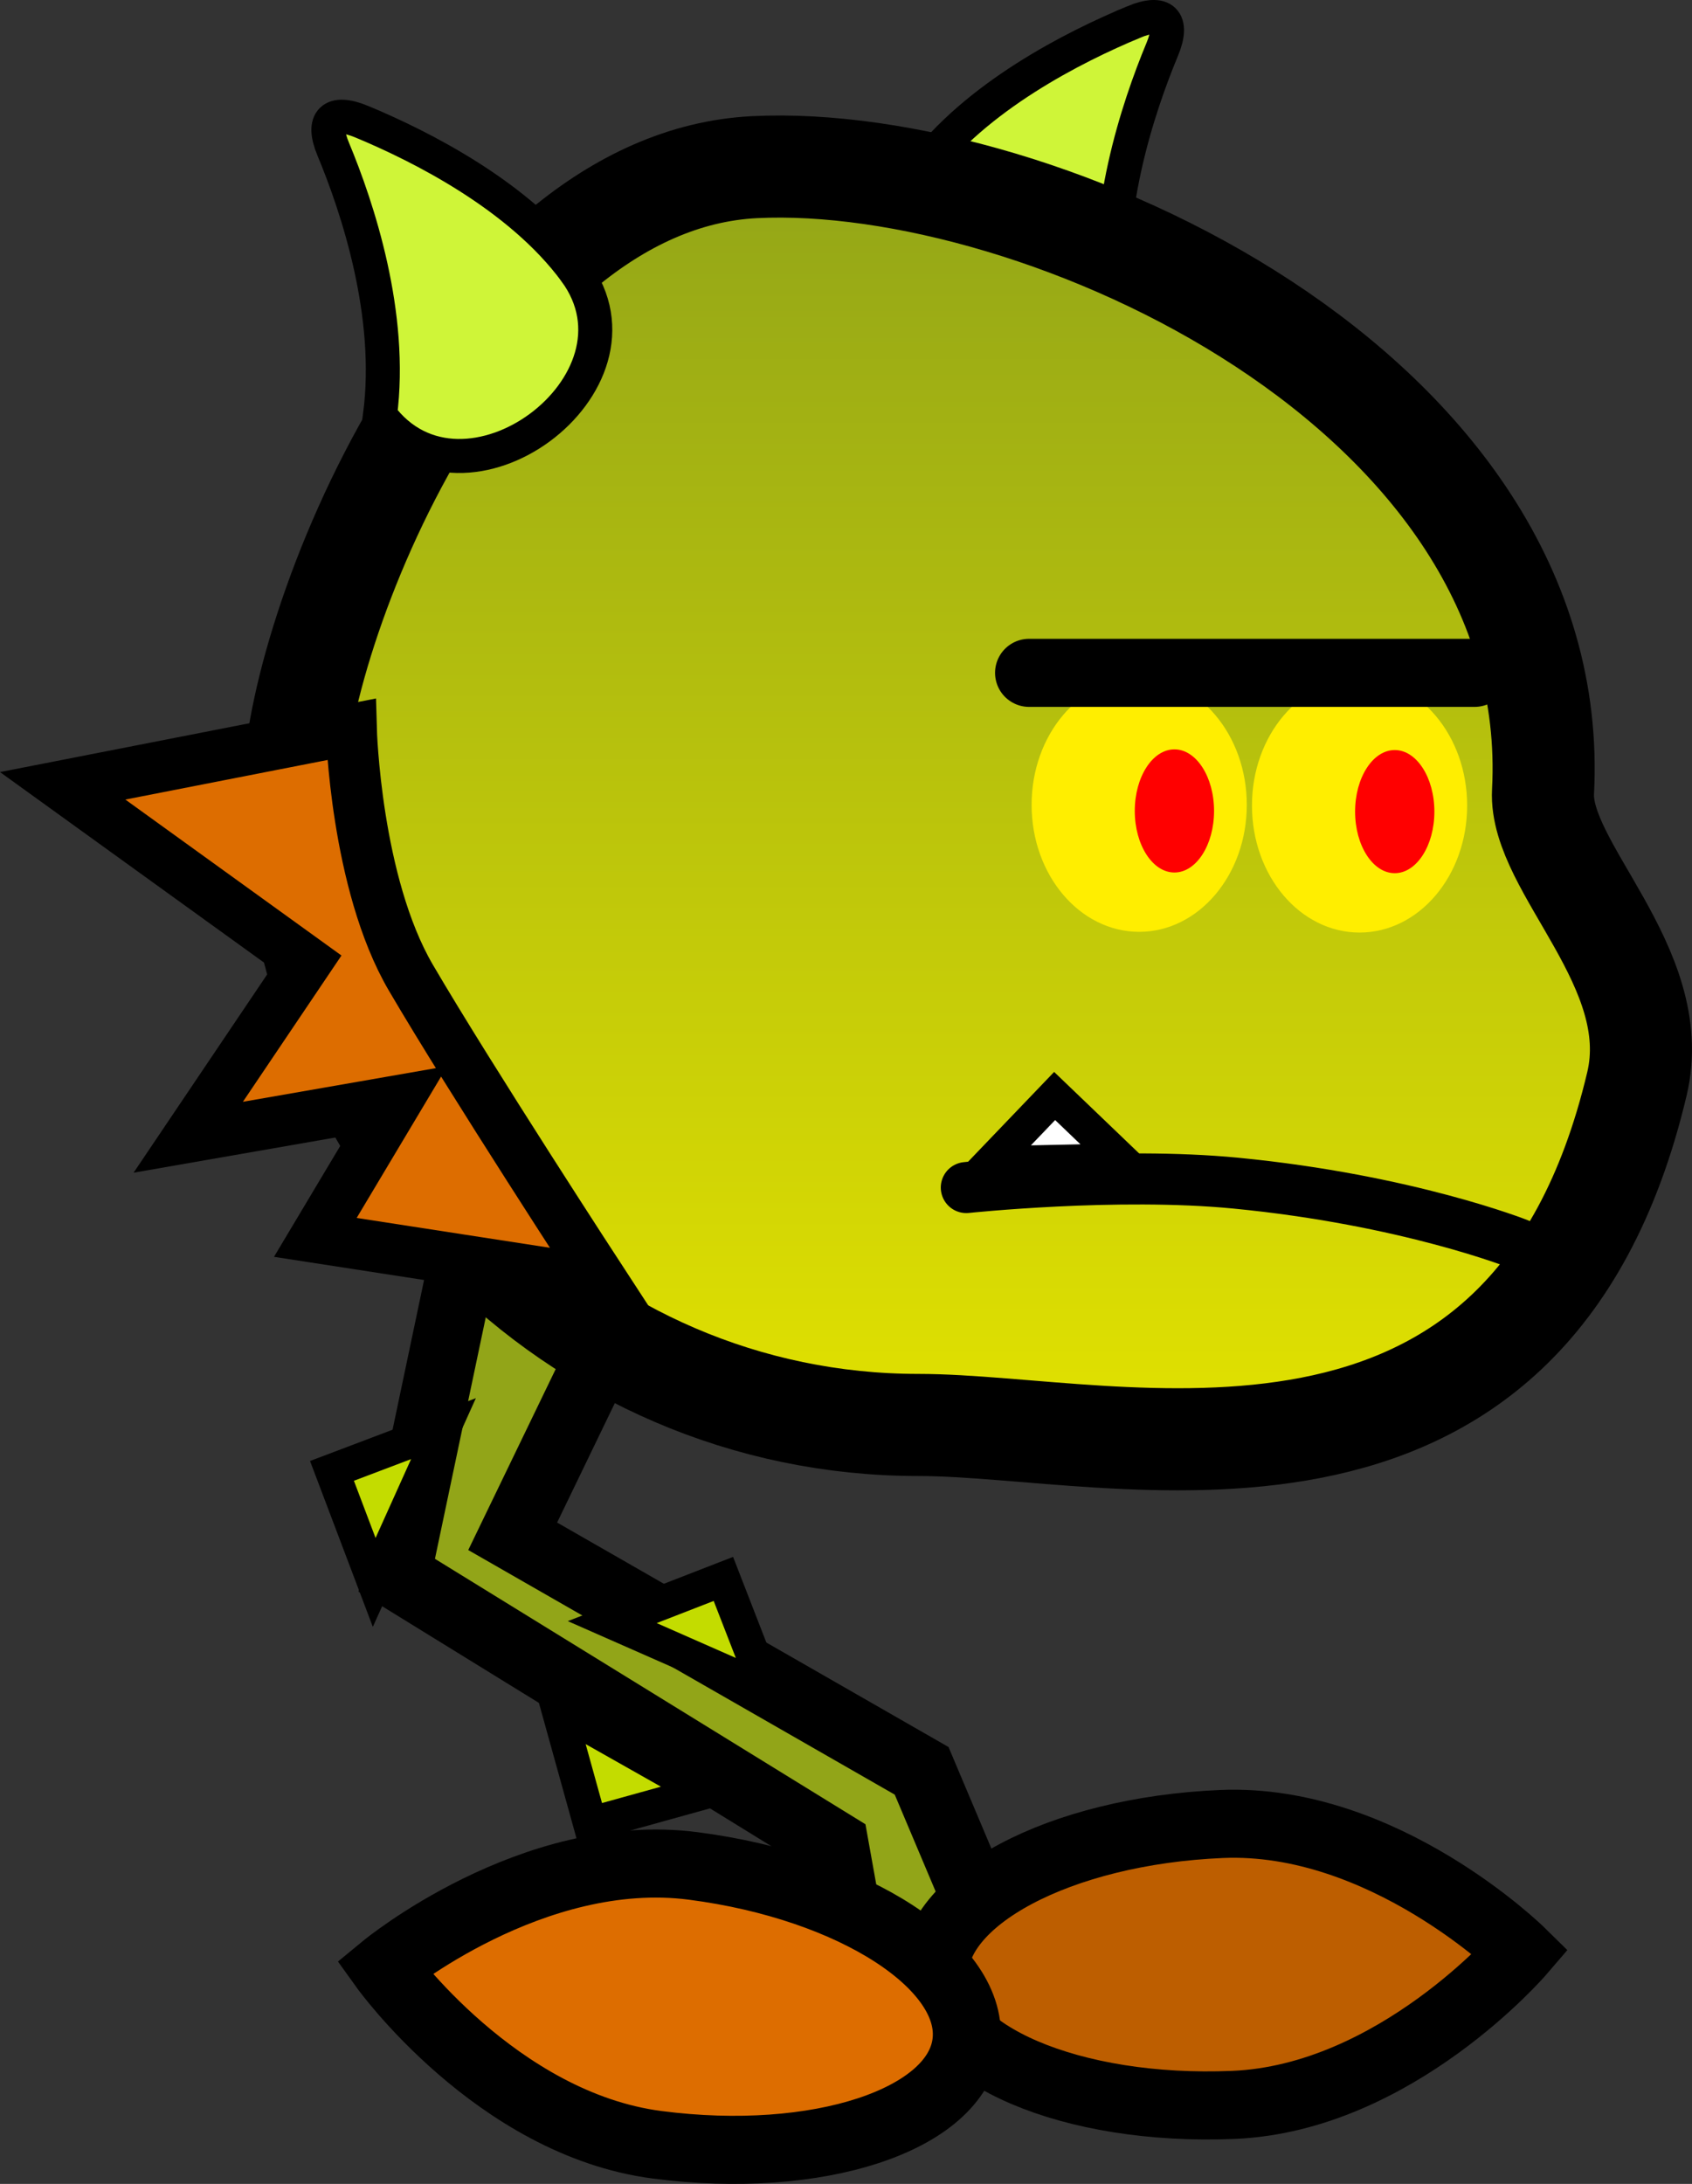 <svg version="1.1" xmlns="http://www.w3.org/2000/svg" xmlns:xlink="http://www.w3.org/1999/xlink" width="49.725" height="64.162" viewBox="0,0,49.725,64.162"><rect x="0" y="0" width="49.725" height="64.162" fill="#333333" stroke="none"/><defs><linearGradient x1="236.712" y1="143.486" x2="236.712" y2="180.704" gradientUnits="userSpaceOnUse" id="color-1"><stop offset="0" stop-color="#92a518"/><stop offset="1" stop-color="#e1e100"/></linearGradient></defs><g transform="translate(-209.722,-138.84)"><g data-paper-data="{&quot;isPaintingLayer&quot;:true}" fill-rule="nonzero" stroke-linejoin="miter" stroke-miterlimit="10" stroke-dasharray="" stroke-dashoffset="0" style="mix-blend-mode: normal"><g stroke="#000000" stroke-linecap="butt"><path d="M235.043,197.464l-0.792,-4.411l-12.87,-7.933l2.57,-12.211l4.166,4.182l-3.328,6.885l12.018,6.89l2.734,6.473z" fill="#92a518" stroke-width="2"/><path d="M220.719,185.331l-1.241,-3.277l3.277,-1.241z" fill="#c3dc00" stroke-width="1"/><path d="M227.715,186.497l3.266,-1.269l1.269,3.266z" fill="#c3dc00" stroke-width="1"/><path d="M230.442,191.491l-3.376,0.937l-0.937,-3.376z" fill="#c3dc00" stroke-width="1"/></g><g><path d="M243.038,139.487c0.874,-0.364 1.19,-0.037 0.842,0.799c-0.72,1.73 -1.763,4.866 -1.378,7.822c-2.439,3.306 -8.173,-0.924 -5.734,-4.23c1.626,-2.204 4.521,-3.663 6.27,-4.39z" data-paper-data="{&quot;origRot&quot;:0,&quot;index&quot;:null}" fill="#cff538" stroke="#000000" stroke-width="1" stroke-linecap="butt"/><path d="M255.069,162.095c-0.117,2.228 3.575,5.149 2.76,8.588c-3.219,13.581 -15.267,10.022 -21.117,10.022c-10.138,0 -18.357,-8.332 -18.357,-18.609c0,-4.687 5.238,-17.933 13.545,-18.345c8.354,-0.414 23.787,6.564 23.169,18.345z" fill="url(#color-1)" stroke="#000000" stroke-width="3" stroke-linecap="butt"/><path d="M226.624,146.807c2.44,3.306 -3.294,7.537 -5.734,4.23c0.385,-2.956 -0.657,-6.092 -1.378,-7.822c-0.348,-0.836 -0.033,-1.162 0.842,-0.799c1.749,0.727 4.643,2.185 6.27,4.39z" data-paper-data="{&quot;origRot&quot;:0}" fill="#cff538" stroke="#000000" stroke-width="1" stroke-linecap="butt"/><path d="M246.363,162.486c0,2.061 -1.416,3.731 -3.162,3.731c-1.747,0 -3.162,-1.67 -3.162,-3.731c0,-2.061 1.416,-3.731 3.162,-3.731c1.747,0 3.162,1.67 3.162,3.731z" fill="#ffee00" stroke="#000000" stroke-width="0" stroke-linecap="butt"/><path d="M245.401,162.665c0,0.999 -0.522,1.809 -1.165,1.809c-0.643,0 -1.165,-0.81 -1.165,-1.809c0,-0.999 0.522,-1.809 1.165,-1.809c0.643,0 1.165,0.81 1.165,1.809z" fill="#ff0000" stroke="none" stroke-width="0" stroke-linecap="butt"/><path d="M252.839,162.507c0,2.061 -1.416,3.731 -3.162,3.731c-1.747,0 -3.162,-1.67 -3.162,-3.731c0,-2.061 1.416,-3.731 3.162,-3.731c1.747,0 3.162,1.67 3.162,3.731z" fill="#ffee00" stroke="#000000" stroke-width="0" stroke-linecap="butt"/><path d="M251.876,162.685c0,0.999 -0.522,1.809 -1.165,1.809c-0.643,0 -1.165,-0.81 -1.165,-1.809c0,-0.999 0.522,-1.809 1.165,-1.809c0.643,0 1.165,0.81 1.165,1.809z" fill="#ff0000" stroke="none" stroke-width="0" stroke-linecap="butt"/><path d="M238.12,173.73c0,0 4.42,-0.469 7.916,-0.13c5.049,0.49 8.314,1.789 8.314,1.789" fill="none" stroke="#000000" stroke-width="1.5" stroke-linecap="round"/><path d="M211.564,161.927l8.483,-1.66c0,0 0.124,4.518 1.748,7.294c1.748,2.987 5.628,8.935 5.628,8.935l-8.434,-1.302l2.396,-4.011l-6.131,1.069l3.475,-5.156z" fill="#dd6d00" stroke="#000000" stroke-width="1.5" stroke-linecap="butt"/><path d="M253.059,158.608h-13.094" fill="none" stroke="#000000" stroke-width="2" stroke-linecap="round"/><path d="M238.822,173.016l1.894,-1.976l1.976,1.894z" fill="#ffffff" stroke="#000000" stroke-width="1" stroke-linecap="butt"/></g><path d="M254.416,196.191c0,0 -3.684,4.29 -8.444,4.49c-4.76,0.201 -8.696,-1.484 -8.792,-3.763c-0.096,-2.279 3.684,-4.29 8.444,-4.49c4.76,-0.201 8.792,3.763 8.792,3.763z" data-paper-data="{&quot;origRot&quot;:0,&quot;index&quot;:null}" fill="#bd5e00" stroke="#000000" stroke-width="2" stroke-linecap="butt"/><path d="M230.098,193.661c4.724,0.613 8.316,2.945 8.022,5.207c-0.294,2.262 -4.361,3.599 -9.086,2.985c-4.724,-0.613 -8.022,-5.207 -8.022,-5.207c0,0 4.361,-3.599 9.086,-2.985z" data-paper-data="{&quot;origRot&quot;:0}" fill="#dd6d00" stroke="#000000" stroke-width="2" stroke-linecap="butt"/></g></g></svg>